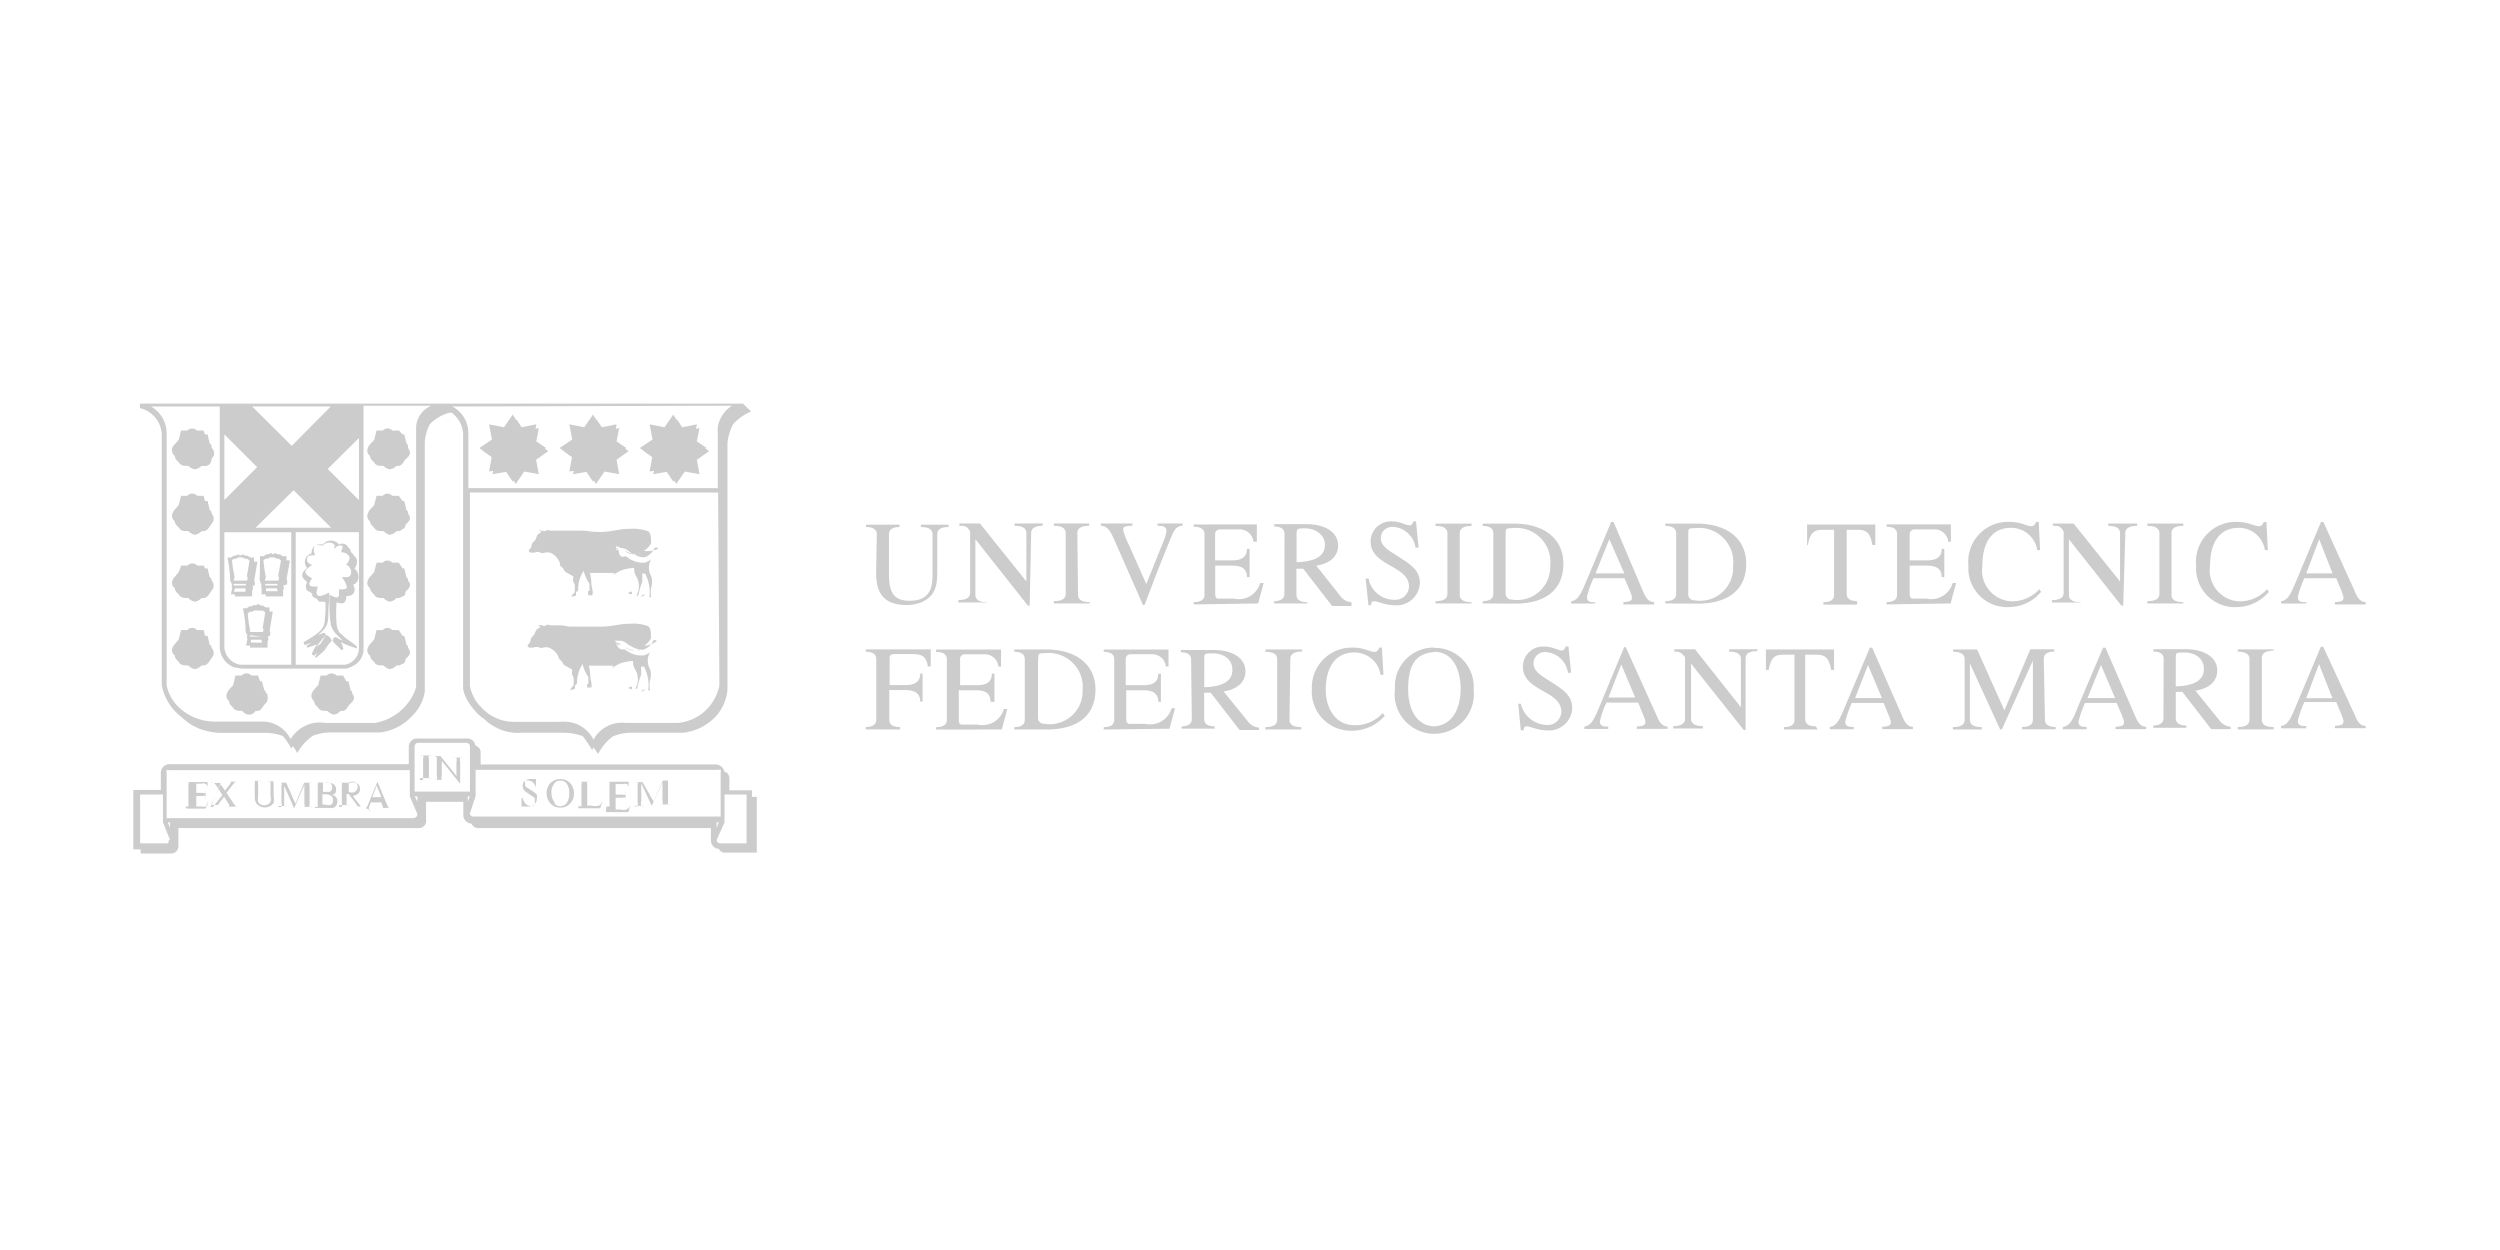 <svg id="Capa_1" data-name="Capa 1" xmlns="http://www.w3.org/2000/svg" viewBox="0 0 800 400"><defs><style>.cls-1,.cls-2{fill:#ccc;}.cls-1{fill-rule:evenodd;}</style></defs><g id="Primer_plano" data-name="Primer plano"><path class="cls-1" d="M742.14,172.56l4.28,10.92H738Zm1.34-5.54h-.75l-7.81,18.56c-1.59,3.77-2.6,6.54-4.95,6.8v.75H738v-.42c-1.35,0-2.69,0-2.69-1.68a30.15,30.15,0,0,1,2.1-6H747.6l1.34,3.28c1.51,3.44,1.51,4.19-1.76,4.36v.76H757v-.76c-2.1,0-2.94-2.18-3.61-3.78Zm-18.21,0h-.84c-1.26,3.11-3.19,0-8.4,0A12.72,12.72,0,0,0,702.77,181a12.42,12.42,0,0,0,11.52,13.26,12.63,12.63,0,0,0,1.74,0,13.49,13.49,0,0,0,10-4.87l-.59-.84a11.66,11.66,0,0,1-9.06,3.87,9.92,9.92,0,0,1-9.25-10.53,8.65,8.65,0,0,1,.1-.89c0-7,2.77-12.09,9.15-12.09a8.39,8.39,0,0,1,8.39,7.13h.93Zm-30.39,3.61c0-1.09.58-2.35,3.77-2.35v-.75h-11.5v.75c3.28,0,3.86,1.26,3.86,2.35V190c0,1.1-.58,2.36-3.86,2.36v.75h11.5v-.42c-3.19,0-3.77-1.26-3.77-2.35Zm-14.78,0c0-1.09.59-2.35,3.78-2.35v-.75h-9.24v.75c3.19,0,3.78,1.26,3.78,2.35v15.45l-14.86-18.55h-6.63v.75c1.93,0,2.27,0,3.44,1.76h0v19.65c0,1.09-.59,2.35-3.78,2.35v.76h9.24v-.09c-3.19,0-3.78-1.26-3.78-2.35v-17.8l16.79,21.24h.59ZM652.4,167h-.84c-1.26,3.11-3.19,0-8.4,0A12.72,12.72,0,0,0,629.9,181a12.42,12.42,0,0,0,11.52,13.26,12.63,12.63,0,0,0,1.74,0,13.49,13.49,0,0,0,10-4.87l-.59-.84a11.66,11.66,0,0,1-9.06,3.87,9.92,9.92,0,0,1-9.25-10.53,8.65,8.65,0,0,1,.1-.89c0-7,2.77-12.09,9.15-12.09a8.39,8.39,0,0,1,8.39,7.13h.93Zm-28.21,26.11,1.76-6.55h-1.09a7.14,7.14,0,0,1-8.39,5H612.1c-.76,0-1-.84-1-1.52V181h5.46c2.6,0,4.78.67,4.78,3.69h.84v-9.06h-.84c0,3-2.18,3.69-4.78,3.69h-5.46v-8.4a1.52,1.52,0,0,1,1.5-1.52H619a4.37,4.37,0,0,1,4.45,3.95h.84v-5.54H603.71v.75c2.77,0,3.35,1.26,3.35,2.35v19.4c0,1.09-.58,2.35-3.35,2.35v.75Zm-29.89-.75c-2.77,0-3.36-1.26-3.36-2.36V169.54h2.77c2.86,0,4.62,0,5.46,4.87h.93v-6.55H578.27v6.55h.25c.84-4.87,2.69-4.87,5.54-4.87h2.85v20.82c0,1.09-.58,2.35-3.44,2.35v.76h10.75ZM540.24,171c0-1.85,0-2,2.26-2a10.93,10.93,0,0,1,12.09,9.61,10.7,10.7,0,0,1,0,2.4,10.57,10.57,0,0,1-9.88,11.22,10.3,10.3,0,0,1-2.54-.14,1.85,1.85,0,0,1-1.93-1.76V171Zm2.94,22.16c10.41,0,15.61-4.87,15.61-12.76s-6-12.84-15.87-12.84h-10v.75c2.86,0,3.45,1.26,3.45,2.35V190c0,1.1-.59,2.36-3.45,2.36v.75ZM515,172.56l4.78,10.92h-9.23Zm1.34-5.54h-.75l-7.81,18.56c-1.6,3.77-2.6,6.54-5,6.8v.75h7.64v-.42c-1.26,0-2.6,0-2.6-1.68a30.15,30.15,0,0,1,2.1-6h9.9l1.43,3.28c1.51,3.44,1.51,4.19-1.76,4.36v.76h9.82v-.76c-2.18,0-2.94-2.18-3.69-3.78ZM481.81,171c0-1.85,0-2,2.18-2a10.91,10.91,0,0,1,12.08,9.61,10.7,10.7,0,0,1,0,2.4A10.57,10.57,0,0,1,486,192a10.37,10.37,0,0,1-2.36-.15,1.84,1.84,0,0,1-1.84-1.84V171Zm2.94,22.16c10.32,0,15.53-4.87,15.53-12.76s-6-12.84-15.87-12.84H474.5v.75c2.77,0,3.36,1.26,3.36,2.35V190c0,1.1-.59,2.36-3.36,2.36v.75Zm-17.63-22.5c0-1.09.58-2.35,3.77-2.35v-.75h-11.5v.75c3.28,0,3.78,1.26,3.78,2.35V190c0,1.1-.5,2.36-3.78,2.36v.75h11.5v-.42c-3.19,0-3.77-1.26-3.77-2.35Zm-29.22,23h.84c0-2.85,3.19,0,7.22,0a7.47,7.47,0,0,0,8.35-6.48c0-.19,0-.38.05-.57,0-4.61-3.53-6.29-8.4-9.48-1.68-1-4.11-2.61-4.11-4.79a3.61,3.61,0,0,1,3.49-3.73,4.4,4.4,0,0,1,.62,0,7.74,7.74,0,0,1,7,6.63h1l-.84-8.4h-.84c-.93,2.86-2.77,0-6.89,0a6.48,6.48,0,0,0-6.79,6.12c0,.12,0,.23,0,.35,0,7.3,10.5,7.55,12.09,13a4.36,4.36,0,0,1-2.91,5.44,4.45,4.45,0,0,1-1.45.19,8.41,8.41,0,0,1-8.4-6.8H437Zm-23-22.83c0-1.76.42-1.76,2.85-1.76s6.22,1.51,6.22,5.29-3.45,5.37-9.07,5.54ZM411,190c0,1.1-.59,2.36-3.28,2.36v.75h10.58v-.42c-2.85,0-3.44-1.26-3.44-2.35V182h2.18l9.24,11.92h6.21v-1.18a4.9,4.9,0,0,1-3.7-2.18L421.2,181c3.61-.51,7-2.44,7-6.47s-3.86-6.8-10.24-6.8H407.76v.76c2.69,0,3.28,1.26,3.28,2.35Zm-8.4,3.11,1.77-6.55h-1.1a7.14,7.14,0,0,1-8.39,5H389.8c-.76,0-.93-.84-.93-1.52V181h5.38c2.6,0,4.78.67,4.78,3.69h.84v-9.06H399c0,3-2.18,3.69-4.78,3.69h-5.38v-8.4c0-1,.68-1.51,1.68-1.51h6.22a4.37,4.37,0,0,1,4.36,3.95h1.09v-5.54H382v.75c2.85,0,3.44,1.26,3.44,2.35v19.4c0,1.09-.59,2.35-3.44,2.35v.75Zm-36.85.5h.5c2.1-5.54,6-15.78,8.9-22.58.67-1.51,1.43-2.77,3.27-2.77v-.75h-8v.75c1.17,0,2.85,0,2.85,1.68a11.44,11.44,0,0,1-.92,3.19l-5.54,13.77-5.63-12.68a23.49,23.49,0,0,1-1.76-4.53c0-.92,0-1.43,2.94-1.43v-.75H352.27v.75c2.27,0,3.28,2.18,4.28,4.45Zm-21-23c0-1.09.59-2.35,3.78-2.35v-.75H337.24v.75c3.19,0,3.78,1.26,3.78,2.35V190c0,1.1-.59,2.36-3.78,2.36v.75h11.51v-.42c-3.19,0-3.78-1.26-3.78-2.35Zm-14.78,0c0-1.09.59-2.35,3.7-2.35v-.75h-9v.75c3.19,0,3.77,1.26,3.77,2.35v15.45l-14.86-18.55H307v.75c1.93,0,2.27,0,3.44,1.76h0v19.65c0,1.09-.58,2.35-3.77,2.35v.76h9.15v-.09c-3.11,0-3.7-1.26-3.7-2.35v-17.8l16.79,21.24h.59Zm-49.61,12.68c0,7.05,2.85,10.32,9.91,10.32a12.5,12.5,0,0,0,4.86-1c4.37-2.1,4.79-5.46,4.79-9.83V171c0-1.09.59-2.35,3.61-2.35v-.76h-8.82v.76c3.11,0,3.7,1.26,3.7,2.35v12.17c0,3.69,0,9.07-7.3,9.07-4.79,0-6.64-2.27-6.64-8.4V171c0-1.09.59-2.35,3.36-2.35v-.76H277.14v.76c2.85,0,3.44,1.26,3.44,2.35Zm461.73,29.21,4.28,10.92H738Zm1.34-5.54h-.75l-7.81,18.56c-1.59,3.77-2.6,6.54-4.95,6.8v.75H738v-.75c-1.35,0-2.69,0-2.69-1.68a29.71,29.71,0,0,1,2.1-6H747.6l1.34,3.27c1.51,3.44,1.51,4.2-1.76,4.37v.75H757v-.75c-2.1,0-2.94-2.19-3.61-3.78Zm-19.64,3.61c0-1.09.59-2.35,3.78-2.35v-.42h-11.5v.76c3.19,0,3.77,1.26,3.77,2.35v19.39c0,1.09-.58,2.35-3.77,2.35v.76h11.5v-.76c-3.19,0-3.78-1.26-3.78-2.35Zm-27.54,0c0-1.76,0-1.76,2.86-1.76s6.13,1.51,6.13,5.29-3.45,5.37-9,5.54Zm-3.94,19.23c0,1.09-.59,2.35-3.28,2.35v.75h10.58v-.75c-2.77,0-3.36-1.26-3.36-2.35v-8.4h2.1l9.24,11.92h6.21v-.75a5,5,0,0,1-3.69-2.18L702.52,221c3.61-.5,7-2.43,7-6.46s-3.86-6.8-10.24-6.8H689.08v.75c2.69,0,3.28,1.26,3.28,2.35Zm-20-17,4.53,10.58H668Zm1.42-5.54h-.75l-7.89,18.55c-1.51,3.78-2.52,6.55-5,6.8v.76h7.64v-.76c-1.26,0-2.6,0-2.6-1.68a30.15,30.15,0,0,1,2.1-6h10.07l1.43,3.28c1.43,3.44,1.51,4.19-1.76,4.36v.76h9.82v-.76c-2.18,0-3-2.18-3.69-3.78Zm-19.72,3.61c0-1.09.58-2.35,3.35-2.35v-.76h-7.64L641.4,227.3l-8.73-19.48H625v.76c3.1,0,3.69,1.26,3.69,2.35v19.39c0,1.09-.59,2.35-3.78,2.35v.76h9.24v-.76c-3.19,0-3.78-1.26-3.78-2.35v-18l9.66,21.07h.58l9.91-22v18.89c0,1.09-.59,2.35-3.44,2.35v.76h10.74v-.76c-2.85,0-3.44-1.26-3.44-2.35Zm-56.25,1.93,4.45,10.58h-8.57Zm1.34-5.54h-.75l-7.81,18.55c-1.6,3.78-2.6,6.55-5,6.8v.76h7.64v-.76c-1.35,0-2.69,0-2.69-1.68a30.15,30.15,0,0,1,2.1-6h10.16l1.34,3.28c1.51,3.44,1.51,4.19-1.76,4.36v.76h9.82v-.76c-2.1,0-2.94-2.18-3.61-3.78Zm-18,25.18c-2.85,0-3.44-1.26-3.44-2.35V209.5h2.77c2.86,0,4.7,0,5.54,4.87h.92v-6.55H565.09v6.55H566c.84-4.87,2.6-4.87,5.46-4.87h2.77v20.82c0,1.09-.51,2.35-3.36,2.35v.76h10.75Zm-22.5-21.74c0-1.09.59-2.35,3.78-2.35v-.59h-9.07v.76c3.19,0,3.78,1.26,3.78,2.35v15.45l-14.69-18.56h-6.63v.76c1.93,0,2.27.42,3.44,1.76h0V230c0,1.09-.59,2.35-3.78,2.35v.75h9.49v-.75c-3.19,0-3.78-1.26-3.78-2.35V212.36L558,233.6h.59Zm-39.79,1.93,4.45,10.58h-8.56Zm1.43-5.54h-.51L512,225.7c-1.6,3.78-2.61,6.55-5,6.8v.76h7.64v-.76c-1.34,0-2.68,0-2.68-1.67a29.4,29.4,0,0,1,2.1-6H524.2l1.35,3.28c1.51,3.44,1.51,4.2-1.77,4.36v.76h9.83v-.76c-2.1,0-2.94-2.18-3.61-3.77Zm-33.58,26.61h.92c0-2.85,3.11,0,7.14,0a7.46,7.46,0,0,0,8.34-6.48,5.48,5.48,0,0,0,.05-.57c0-4.62-3.52-6.29-8.39-9.49-1.68-1-4-2.6-4-4.78a3.61,3.61,0,0,1,3.5-3.72l.53,0a7.7,7.7,0,0,1,7,6.63h1l-.84-8.4H501c-.92,2.86-2.77,0-6.88,0a6.46,6.46,0,0,0-6.79,6.12c0,.12,0,.23,0,.35,0,7.3,10.49,7.55,12.09,12.93a4.37,4.37,0,0,1-2.81,5.5,4.32,4.32,0,0,1-1.56.2,8.8,8.8,0,0,1-8.39-6.8h-.84ZM459,208.58c6,0,8.4,5.87,8.4,11.92,0,4.2-1.43,11.42-8.4,11.92-4.53,0-8.39-3.95-8.39-11.92s2.6-11.42,8.31-11.84Zm0-1.35a12.35,12.35,0,0,0-12.62,12.06c0,.4,0,.81,0,1.21a12.68,12.68,0,1,0,25.19,2.91,12.87,12.87,0,0,0,0-2.91,12.43,12.43,0,0,0-11.65-13.16c-.34,0-.69,0-1,0Zm-16.79,0h-.84c-1.26,3.11-3.19,0-8.39,0a12.77,12.77,0,0,0-13.19,12.32c0,.35,0,.69,0,1a12.51,12.51,0,0,0,11.7,13.27,13.53,13.53,0,0,0,1.56,0,13.79,13.79,0,0,0,10.08-4.79l-.67-.84a11.65,11.65,0,0,1-9.07,3.86c-6.3,0-9.15-5.79-9.15-11.25,0-6.88,2.77-12,9.15-12a8.39,8.39,0,0,1,8.39,7.14h.93Zm-29.3,3.61c0-1.09.59-2.35,3.78-2.35v-.67H404.91v.76c3.19,0,3.78,1.26,3.78,2.35v19.39c0,1.09-.59,2.35-3.78,2.35v.76h11.5v-.76c-3.19,0-3.78-1.26-3.78-2.35Zm-27.53,0c0-1.76,0-1.76,2.85-1.76s6.13,1.51,6.13,5.29-3.44,5.37-9,5.54Zm-4,19.23c0,1.09-.59,2.35-3.27,2.35v.76h10.58v-.76c-2.77,0-3.36-1.26-3.36-2.35v-8.4h2.1l9.23,11.93h6.21v-.76a5,5,0,0,1-3.69-2.18l-7.64-9.41c3.61-.5,7-2.43,7-6.46s-3.86-6.8-10.24-6.8H377.88v.76c2.68,0,3.27,1.26,3.27,2.35Zm-7.13,3.11,1.76-6.55h-1.09a7.14,7.14,0,0,1-8.4,5h-5.12c-.75,0-1-.84-1-1.51v-9.24h5.46c2.6,0,4.79.68,4.79,3.7h.84v-9h-.84c0,3-2.19,3.69-4.79,3.69h-5.62v-8.4a1.51,1.51,0,0,1,1.5-1.52h6.89a4.37,4.37,0,0,1,4.45,3.95h.84v-5.46H353.19v.76c2.78,0,3.36,1.26,3.36,2.35v19.39c0,1.09-.58,2.35-3.36,2.35v.76Zm-42-22.17c0-1.84,0-2,2.18-2a10.91,10.91,0,0,1,12,9.65,11.41,11.41,0,0,1,0,1.85,10.58,10.58,0,0,1-9.88,11.23,10.81,10.81,0,0,1-2.54-.15,1.84,1.84,0,0,1-1.85-1.84V211Zm2.77,22.42c10.33,0,15.53-4.87,15.53-12.76s-6-12.85-15.86-12.85H324.57v.76c2.77,0,3.36,1.26,3.36,2.35v19.39c0,1.09-.59,2.35-3.36,2.35v.76Zm-14.44,0,1.76-6.55h-1.09a7.13,7.13,0,0,1-8.39,5h-5.12c-.76,0-.93-.84-.93-1.51v-9.49h5.38c2.6,0,4.78.68,4.78,3.7h1.26v-9h-.84c0,3-2.18,3.69-4.78,3.69h-5.38v-8.4c0-1,.68-1.51,1.68-1.51h6.22a4.37,4.37,0,0,1,4.36,3.95h.84v-5.46H299.55v.76c2.85,0,3.44,1.26,3.44,2.35v19.39c0,1.09-.59,2.35-3.44,2.35v.76Zm-32.57,0v-.76c-2.86,0-3.44-1.26-3.44-2.35v-9.49h5.12c2.52,0,4.78.68,4.78,3.7h.76v-9h-.76c0,3-2.26,3.69-4.78,3.69h-5v-8.4c0-.92,0-1.51,1.68-1.51h5c2.77,0,5,0,5.54,3.95h.92v-5.46H277.05v.76c2.77,0,3.36,1.26,3.36,2.35v19.39c0,1.09-.59,2.35-3.36,2.35v.76Z"/><path class="cls-1" d="M206.2,220.58l-1.18.59h0a1.25,1.25,0,0,0,1.34-.5Zm-4-.84h-.51l-.67.42C202.17,220.67,202.42,220.75,202.17,219.74Zm3.94-13.09a6.43,6.43,0,0,0,2.19-2.44h0c0-1.51,0-3.27-1-3.86a13.42,13.42,0,0,0-5.79-.75c-3.61,0-5.55.92-9.16.92h-9.73c-1.35,0-2.1-.42-3.53-.42h-3c-.42,0-.76-.5-1.35,0a1.25,1.25,0,0,1-1.34,0h0a.67.67,0,0,0-.67,0H172l1,.5c-1.18.76-1.35.67-1.77,1.85s-1.09,1.17-1.42,2.18a2.4,2.4,0,0,1-.76,1.6h0c-.5.5,0,1.17.92,1h.76a2.32,2.32,0,0,1,1.93,0h0c1.18.51,2.1-1.09,4.53.93a5,5,0,0,1,1.68,2.6h0l.59.59c.84.67.42,1.09,1.43,1.68l2.26,1.26c-.42,2.43.42,1.51.42,3a1.58,1.58,0,0,1,0,.75h0v1.26a4.77,4.77,0,0,0-1.09,1.43,1.81,1.81,0,0,0,1.51-.42v-1s.84-.5.67-1h0a10.69,10.69,0,0,1,1.77-5.8,12.24,12.24,0,0,0,1.84,4.12v2.26h-.41v.51h0a1.94,1.94,0,0,1,0,.59h1.42v-.42h0a.65.65,0,0,0,0-.51v-.5a10.8,10.8,0,0,1-.42-2.77,17.66,17.66,0,0,0-.42-2.77h8l-.76.59c.76,0,2-1.1,3.11-1.43a14.63,14.63,0,0,1,3.78-.67,4.87,4.87,0,0,0,.75,2.85,6,6,0,0,1,0,6h.59a23,23,0,0,1,1.26-4.45v-2.6h.92a15.75,15.75,0,0,1,.67,1.59,12.59,12.59,0,0,1,.68,6H208a8.56,8.56,0,0,1,0-3.19,5.72,5.72,0,0,0,0-3.61,5.37,5.37,0,0,1,0-5.37,6.31,6.31,0,0,1-2,1,8.38,8.38,0,0,1-6.05-1.93h-.58c-1.09,0-1.6-.42-1.77-1.34s0-.5,0-.67l-1-.76h1.68a3.64,3.64,0,0,1,2.43,1s3.53,2.52,5.46,1.76a5.26,5.26,0,0,0,2.93-2.94H210a.4.4,0,0,1,0,.42h0A7.64,7.64,0,0,1,206.11,206.65Zm-6.71,0a6.86,6.86,0,0,0,4.87,1.51,3.91,3.91,0,0,0,1.17-.59,5,5,0,0,1-4.87,0Zm-1.68-.42h.92l-.59-.42h-.75v.5s0,.76.5.59Z"/><polygon class="cls-1" points="191 134.37 192.6 136.72 197.3 135.79 197.05 137.22 198.14 136.97 197.3 141.25 200.4 143.35 200.07 143.6 201.16 144.35 197.3 147.13 198.14 151.74 193.44 150.9 190.75 154.85 189.99 153.76 189.74 154.09 187.64 150.99 183.36 151.74 183.61 150.65 182.19 150.9 183.03 146.29 180.76 144.69 179.08 143.35 183.11 140.66 182.19 135.79 186.97 136.72 189.74 132.69 190.92 134.45 191 134.37"/><path class="cls-1" d="M187.73,137.3l1.76,4.2h.5l1.77-4.2-2-2.85Zm.84,4.62-1.68-4.2-3.44-.67.58,3.44,4.2,1.77Zm-.76,1.18-4.11-1.68-2.86,1.93,2.86,2,4.11-1.68Zm0,1.51-4.11,1.68-.59,3.44,3.44-.67,1.68-4Zm1.34.84-1.76,4,2,2.85,2-2.94-1.68-3.94Zm1.52-.42,1.59,4,3.44.67-.59-3.44-4-1.68Zm.75-1.43,4,1.76,2.86-2-2.86-1.93-4.11,1.68h0Zm-.5-1.43,4.19-1.68.59-3.44-3.44.67-1.68,4.2Zm-1.51,0a1.18,1.18,0,0,0-1.18,1.18,1.16,1.16,0,0,0,1.09,1.25h.09a1.18,1.18,0,0,0,1.26-1.09v-.17a1.18,1.18,0,0,0-.93-1.09Z"/><path class="cls-1" d="M202.17,189.35h-.51a1.76,1.76,0,0,0-.67.51C202.17,190.28,202.42,190.36,202.17,189.35Zm4,.84-1.18.59h0a1.35,1.35,0,0,0,1.34-.42Zm0-14a6.23,6.23,0,0,0,2.18-2.35h0c0-1.42,0-3.27-1-3.86a15,15,0,0,0-5.79-.76c-3.61,0-5.54.93-9.15,1s-3.86-.42-6.38-.42h-9.91c-.42,0-.75-.42-1.34,0a1.5,1.5,0,0,1-1.34,0h-1.1l1,.42c-1.17.76-1.34.67-1.76,1.93s-1.09,1.09-1.43,2.1a2.34,2.34,0,0,1-.75,1.6h0c-.51.42,0,1.09.92,1h.75a2.08,2.08,0,0,1,1.94,0h0c1.17.59,2.09-1.09,4.53.93a5.83,5.83,0,0,1,1.68,2.6V181l.59.5c.84.76.42,1.09,1.42,1.68s2.27,1.26,2.27,1.26c-.42,2.52.42,1.6.42,3a2.37,2.37,0,0,1,0,.84h0v1.26a5.62,5.62,0,0,0-1.09,1.34,1.82,1.82,0,0,0,1.51-.42v-1s.84-.42.67-.93h0a10.64,10.64,0,0,1,1.76-5.87,12.21,12.21,0,0,0,1.85,4.11v2.35h-.42v.59h0v.67a1.7,1.7,0,0,0,1.43,0v-.5h0a.75.75,0,0,0,0-.51v-.5a10.38,10.38,0,0,1-.42-2.77,19.78,19.78,0,0,0-.42-2.77h8l-.75.5c.75,0,2-1.09,3.1-1.42a14.8,14.8,0,0,1,3.78-.68,4.89,4.89,0,0,0,.76,2.86,6.24,6.24,0,0,1,0,6h.59a22,22,0,0,1,1.25-4.36,24.14,24.14,0,0,0,0-2.69h.93c.25.52.47,1.05.67,1.6a12.33,12.33,0,0,1,.67,6h.59a8.56,8.56,0,0,1,0-3.19,5.86,5.86,0,0,0,0-3.61,5.39,5.39,0,0,1,0-5.38,6.82,6.82,0,0,1-2,1.09,8.37,8.37,0,0,1-6-2h-.59c-1.09.42-1.59-.42-1.76-1.34s0-.42,0-.68l-1-.67h1.68a3.65,3.65,0,0,1,2.44,1s3.52,2.52,5.45,1.85a5.74,5.74,0,0,0,2.94-3h.84a.55.55,0,0,1,0,.5h0a8.5,8.5,0,0,1-4.2.59Zm-6.72-.42a6.86,6.86,0,0,0,4.87,1.51,3.12,3.12,0,0,0,1.17-.5,5.11,5.11,0,0,1-4.86,0Zm-1.68-.42h.67a2.39,2.39,0,0,0-.58-.42,1.4,1.4,0,0,0-.76,0h0v.51s0,.75.5.58Z"/><path class="cls-1" d="M110.83,218h.67l.67,2.77.5.59h0v.5h0c1,1.35.68,2.27-.5,3.28s-1.17,2.6-3.19,2.35a3.52,3.52,0,0,1-2.1,1.17,3.78,3.78,0,0,1-2.1-1.17c-1.17,0-2.26,0-2.85-.84s-1.26-1-1.43-2.35h0c-1.34-1-.92-2.52,0-3.61l1.35-1.51.75-3h1.93a2.11,2.11,0,0,1,3-.14l.14.14h2.1Z"/><path class="cls-1" d="M107.89,217.56h-.42a.7.7,0,0,0-.76,0l-.92.59a.81.81,0,0,1-.5.75c-.51.17-.84,0-.76-.67h0l-.67,2.6-1.43,1.68c-.67.68-1.09,1.52,0,2.19l1.35-2.1.84.59-1.6,2.26c0,1.6.59,1.85,2.1,1.51l.59-3.52h.92l-.5,3.61a2.26,2.26,0,0,0,1.42.84,2.3,2.3,0,0,0,1.35-.84l-1.26-4.12h.75l.76,3.61c1.43,0,1.85,0,2-1.59l-1.68-2.18.76-.59,1.51,1.93c.76-.67.67-1.26,0-2l-1.59-1.67-.59-2.61h-.42l-.92.51a1.22,1.22,0,0,0-.42-.68Z"/><path class="cls-1" d="M83.21,218h.59l.75,2.77.5.59h0a1.4,1.4,0,0,1,0,.5h.42s.68,2.27-.5,3.28-1.17,2.6-3.19,2.35a2.43,2.43,0,0,1-3.33.86,2.47,2.47,0,0,1-.87-.86c-1.17,0-2.26,0-2.85-.84s-1.34-1-1.43-2.35h0c-1.34-1-.92-2.52,0-3.61l1.34-1.51.68-3h2a2.11,2.11,0,0,1,3-.14l.14.14h2.1Z"/><path class="cls-1" d="M80.52,217.56H80.1a.84.84,0,0,0-.84,0l-.84.59a.81.81,0,0,1-.5.75c-.5.17-.84,0-.76-.67h0l-.67,2.6L75,222.51c-.59.68-1.09,1.52,0,2.19l1.43-2.1.84.59-1.6,2.26c0,1.6.59,1.85,2.1,1.51l.59-3.52h.92l-.5,3.61a2.28,2.28,0,0,0,1.34.84,2.25,2.25,0,0,0,1.43-.84l-1.26-4.12h1l.75,3.61c1.43,0,1.85,0,2-1.59l-1.68-2,.75-.58,1.52,1.93a1.28,1.28,0,0,0,.25-1.77,1.48,1.48,0,0,0-.25-.25l-1.43-1.84-.59-2.61h-.5l-.84.51a1.22,1.22,0,0,0-.42-.68Z"/><path class="cls-1" d="M128.79,203.46h.59l.67,2.77.51.59h0v.5h0c1.09,1.34.67,2.27-.51,3.27s-1.17,2.61-3.19,2.35a3.48,3.48,0,0,1-2.1,1.18,3.36,3.36,0,0,1-2-1.18c-1.26,0-2.35,0-2.86-.84s-1.34-1-1.51-2.35h0c-1.34-1-.92-2.52,0-3.61l1.35-1.51.75-3h2a2,2,0,0,1,2.84-.18l.18.18h2.1Z"/><path class="cls-1" d="M125.77,203h0a.84.84,0,0,0-.84,0l-.92.58a.82.82,0,0,1-.51.76c-.5.17-.83,0-.67-.67h-.42l-.58,2.6L120.31,208c-.67.67-1.09,1.51,0,2.18l1.35-2.1.84.59-1.6,2.27c0,1.59.59,1.85,2.1,1.51l.59-3.53h1l-.59,3.61a2.25,2.25,0,0,0,1.43.84,2.7,2.7,0,0,0,1.42-.84l-.84-3.69h1l.76,3.61c1.42,0,1.84,0,2-1.6l-1.68-2.18.84-.59,1.43,1.94c.75-.68.75-1.26,0-2l-1.51-1.68-.67-2.6h-.42l-.93.5a1.17,1.17,0,0,0-.42-.67Z"/><polygon class="cls-1" points="216.77 134.37 218.28 136.72 222.99 135.79 222.74 137.22 223.83 136.97 222.99 141.25 226.09 143.35 225.76 143.6 226.93 144.35 222.99 147.13 223.83 151.74 219.13 150.9 216.44 154.85 215.68 153.76 215.43 154.09 213.33 150.99 209.05 151.74 209.3 150.65 207.88 150.9 208.72 146.29 206.45 144.69 204.77 143.35 208.8 140.66 207.88 135.79 212.66 136.72 215.43 132.69 216.61 134.45 216.77 134.37"/><path class="cls-1" d="M213.5,137.3l1.68,4.2h.5l1.77-4.2-2-2.85Zm.84,4.62-1.76-4.2-3.45-.67.59,3.44,4.2,1.77Zm-.84,1.18-4.11-1.68-2.86,1.93,2.86,2,4.11-1.68Zm0,1.51-4.11,1.68-.59,3.44,3.44-.67,1.68-4Zm1.34.84-1.68,4,1.94,2.85,2-2.94-1.68-3.94Zm1.51-.42,1.6,4,3.44.67-.59-3.44-4-1.68Zm.76-1.43,4,1.76,2.85-2-2.85-1.93-4,1.68Zm-.5-1.43,4.19-1.68.59-3.44-3.44.67-1.68,4.2Zm-1.43,0a1.18,1.18,0,0,0-1.26,1.09v.09a1.18,1.18,0,0,0,1.08,1.26h.18a1.18,1.18,0,0,0,1.18-1.18.25.25,0,0,0,0-.08,1.16,1.16,0,0,0-.84-1.09Z"/><path class="cls-1" d="M128.79,181.88h.59l.67,2.77.51.59h0v.5h0c1.09,1.35.67,2.27-.51,3.28s-1.17,2.6-3.19,2.35a3.52,3.52,0,0,1-2.1,1.17,3.35,3.35,0,0,1-2-1.17c-1.26,0-2.35,0-2.86-.84s-1.34-1-1.51-2.35h0c-1.34-1-.92-2.52,0-3.61l1.35-1.51.75-3h2a2,2,0,0,1,2.84-.17l.18.17h2.1Z"/><path class="cls-1" d="M125.77,181.46h0a.84.84,0,0,0-.84,0l-.92.59a.82.82,0,0,1-.51.76c-.5.16-.83,0-.67-.68h-.42l-.58,2.61-1.52,1.67c-.67.68-1.09,1.52,0,2.19l1.35-2.1.84.59-1.6,2.26c0,1.6.59,1.85,2.1,1.51l.59-3.52h1L124,191a2.65,2.65,0,0,0,1.43.84,2.76,2.76,0,0,0,1.42-.84l-.84-3.7h1l.76,3.61c1.42,0,1.84,0,2-1.59l-1.68-2.18.84-.59,1.43,1.93c.75-.67.75-1.26,0-2l-1.51-1.67-.67-2.61h-.42l-.93.51a1.11,1.11,0,0,0-.42-.67Z"/><path class="cls-1" d="M128.79,160.31h.59l.67,2.85.51.59h0a2.91,2.91,0,0,0,0,.59h0c1.09,1.34.67,2.26-.51,3.27s-1.17,2.6-3.19,2.35a3.53,3.53,0,0,1-2.1,1.18,3.83,3.83,0,0,1-2-1.18c-1.26,0-2.35,0-2.86-.84s-1.34-1-1.51-2.35h0c-1.34-1-.92-2.52,0-3.69l1.35-1.43.75-3h2a2,2,0,0,1,2.84-.18l.18.18h2.1Z"/><path class="cls-1" d="M125.77,159.89h0a1,1,0,0,0-.84,0l-.92.58a.82.82,0,0,1-.51.76c-.5.17-.83,0-.67-.67h-.42l-.58,2.6-1.52,1.6c-.67.75-1.09,1.59,0,2.18l1.35-2,.84.51-1.6,2.35c0,1.51.59,1.84,2.1,1.51l.59-3.53h1l-.59,3.61a2.59,2.59,0,0,0,1.43.84,2.76,2.76,0,0,0,1.42-.84l-.84-3.69h1l.76,3.61c1.42,0,1.84,0,2-1.6l-1.68-2.18.84-.67,1.43,2c.75-.67.75-1.25,0-2l-1.51-1.68-.67-2.6h-.42l-.93.5a.91.91,0,0,0-.42-.67Z"/><path class="cls-1" d="M128.79,139h.59l.67,2.86.51.58h0v.93h0c1.09,1.43.67,2.35-.51,3.36s-1.17,2.6-3.19,2.35a3.47,3.47,0,0,1-2.1,1.09,3.17,3.17,0,0,1-2-1.09c-1.26,0-2.35,0-2.86-.84s-1.34-1-1.51-2.35h0c-1.34-1-.92-2.61,0-3.7l1.35-1.42.75-3h2a2.09,2.09,0,0,1,3-.05l.06.05h2.1Z"/><path class="cls-1" d="M125.77,138.23h0a1.11,1.11,0,0,0-.84,0l-.92.67a.8.8,0,0,1-.51.75c-.5.17-.83,0-.67-.67h-.42l-.58,2.6-1.52,1.6c-.67.76-1.09,1.6,0,2.18l1.35-2,.84.5-1.6,2.35c0,1.51.59,1.85,2.1,1.51l.59-3.52h1l-1.1,3.19a2.79,2.79,0,0,0,1.43.84c.42,0,1.09-.59,1.43-.84l-.84-3.7h1l.75,3.61c1.43,0,1.85,0,2-1.59l-1.68-2.27.84-.59,1.42,2c.76-.67.76-1.26,0-2l-1.51-1.67L127.7,139h-.42l-.92.42a1,1,0,0,0-.42-.59Z"/><polygon class="cls-1" points="165.4 134.37 166.91 136.72 171.61 135.79 171.36 137.22 172.45 136.97 171.61 141.25 174.72 143.35 174.38 143.6 175.47 144.35 171.53 147.13 172.45 151.74 167.75 150.9 165.06 154.85 164.31 153.76 164.05 154.09 161.95 150.99 157.59 151.74 157.84 150.65 156.5 150.9 157.34 146.29 155.07 144.69 153.39 143.35 157.42 140.66 156.5 135.79 161.28 136.72 164.05 132.69 165.23 134.45 165.4 134.37"/><path class="cls-1" d="M162,137.3l1.76,4.2h.5l1.68-4.2-1.93-2.85Zm.84,4.62-1.77-4.2-3.35-.67.58,3.44,4.2,1.77Zm-.76,1.18L158,141.42l-2.86,1.93,2.86,2,4.11-1.68Zm0,1.51L158,146.29l-.59,3.44,3.44-.67,1.68-4a1.18,1.18,0,0,0-.08-.42Zm1.35.84-1.77,4,2,2.85,1.93-2.94-1.6-3.94h-.58ZM165,145l1.59,4,3.44.67-.67-3.44-3.94-1.68Zm.75-1.43,4,1.76,2.86-2-2.86-1.93-4.11,1.68h0Zm-.5-1.43,4.11-1.68.67-3.44-3.44.67-1.68,4.2Zm-1.51,0a1.18,1.18,0,0,0-1.18,1.18,1.17,1.17,0,0,0,1.09,1.25h.09a1.18,1.18,0,0,0,1.26-1.09v-.17a1.18,1.18,0,0,0-.93-1.09Z"/><path class="cls-1" d="M65.58,203.46h.84l.67,2.77.59.59h0v.5h0a2.27,2.27,0,0,1,0,3.27c-.76,1-1.26,2.61-3.19,2.35a3.79,3.79,0,0,1-2.1,1.18,3.48,3.48,0,0,1-2.1-1.18c-1.26,0-2.27,0-2.86-.84s-1.34-1-1.51-2.35h0c-1.34-1-1-2.52,0-3.61l1.26-1.51.76-3h2a2.1,2.1,0,0,1,3-.14,1.85,1.85,0,0,1,.14.14h2.1Z"/><path class="cls-1" d="M62.56,203h0a.84.84,0,0,0-.84,0l-.93.58s0,.59-.42.76-.92,0-.75-.67h0L58,206.14l-1.51,1.68c-.59.67-1.09,1.51,0,2.19l1.43-2.1.84.58-1.6,2.27c0,1.6.59,1.85,2.1,1.51l.59-3.52h.92l-.58,3.61a2.79,2.79,0,0,0,1.42.84,2.59,2.59,0,0,0,1.43-.84l-.76-3.7h.93l.75,3.61c1.51,0,1.85,0,2.1-1.59l-1.68-2.19.76-.58,1.51,1.93a1.27,1.27,0,0,0,0-2l-1.51-1.68-.59-2.6h-.5l-.84.5a1.22,1.22,0,0,0-.42-.67Z"/><path class="cls-1" d="M65.58,181.88h.84l.67,2.77.59.59h0v.5h0a2.29,2.29,0,0,1,0,3.28c-.76,1-1.26,2.6-3.19,2.35a3.78,3.78,0,0,1-2.1,1.17,3.52,3.52,0,0,1-2.1-1.17c-1.26,0-2.27,0-2.86-.84s-1.34-1-1.51-2.35h0c-1.34-1-1-2.52,0-3.61l1.26-1.51L58,181h2a2.09,2.09,0,0,1,3-.14.93.93,0,0,1,.14.14h2.1Z"/><path class="cls-1" d="M62.56,181.46h0a.84.84,0,0,0-.84,0l-.93.59s0,.59-.42.76-.92,0-.75-.68h0L58,184.32,56.51,186c-.59.67-1.09,1.51,0,2.18l1.43-2.1.84.59-1.6,2.26c0,1.6.59,1.85,2.1,1.51l.59-3.52h.92l-.58,3.61s1,.84,1.42.84a2.53,2.53,0,0,0,1.43-.84l-.76-3.7h.93l.75,3.61c1.51,0,1.85,0,2.1-1.59l-1.68-2.18.76-.59L66.67,188a1.26,1.26,0,0,0,0-2l-1.51-1.68-.59-2.61h-.5l-.84.51a1.16,1.16,0,0,0-.42-.67Z"/><path class="cls-1" d="M65.58,160.31h.84l.67,2.85.59.59h0v.59h0a2.27,2.27,0,0,1,0,3.27c-.76,1-1.26,2.6-3.19,2.35a3.85,3.85,0,0,1-2.1,1.18,4,4,0,0,1-2.1-1.18c-1.26,0-2.27,0-2.86-.84s-1.34-1-1.51-2.35h0c-1.34-1-1-2.52,0-3.69l1.26-1.43.76-3h2a2.1,2.1,0,0,1,3-.14l.14.14h2.1Z"/><path class="cls-1" d="M62.56,159.89h0a1,1,0,0,0-.84,0l-.93.58s0,.59-.42.76-.92,0-.75-.67h0l-.67,2.6-1.52,1.6c-.58.75-1.09,1.59,0,2.18l.59-2.77.84.5L57.27,167c0,1.51.58,1.85,2.1,1.51L60,165h.93l-.59,3.61s1,.84,1.43.84a2.51,2.51,0,0,0,1.42-.84l-.75-3.7h.92l.76,3.61c1.51,0,1.84,0,2.1-1.59l-1.68-2.18.75-.68,1.51,2c.68-.67.68-1.26,0-2l-1.51-1.68-.59-2.6h-.5l-.84.51a.91.91,0,0,0-.42-.68Z"/><path class="cls-1" d="M65.58,139h.84l.67,2.86.59.58h0v.93h0a2.11,2.11,0,0,1,.42,2.94,2.09,2.09,0,0,1-.42.42c0,2-1.26,2.6-3.19,2.35a3.75,3.75,0,0,1-2.1,1.09,3.47,3.47,0,0,1-2.1-1.09c-1.26,0-2.27,0-2.86-.84s-1.34-1-1.51-2.35h0a2.35,2.35,0,0,1-.39-3.3,3,3,0,0,1,.39-.4l1.26-1.42.76-3h2a2.2,2.2,0,0,1,3.09,0l0,0h2.1Z"/><path class="cls-1" d="M62.56,138.23h0a1.11,1.11,0,0,0-.84,0l-.93.67s0,.59-.42.75-.92,0-.75-.67h0l-.67,2.6-1.52,1.6c-.58.76-1.09,1.6,0,2.18l1.43-2,.84.5-1.59,2.35c0,1.51.58,1.85,2.1,1.51l.58-3.52h.93l-.59,3.61s1,.84,1.43.84,1.09-.59,1.42-.84l-.75-3.7h.92l.76,3.61c1.51,0,1.84,0,2.1-1.59l-1.68-2.27.75-.59,1.51,2a1.27,1.27,0,0,0,0-2l-1.51-1.68L64.57,139h-.5l-.84.42a1,1,0,0,0-.42-.59Z"/><path class="cls-2" d="M73.64,185.41a2.94,2.94,0,0,0,.67,1.59,1.29,1.29,0,0,0,0,1.18l-.42,2h1.26v.67h5.54v-2a1.17,1.17,0,0,0,0-1.51l.67.17a2.11,2.11,0,0,0,0-1.77l1-6H81.28v-1.34H80l-.84-.59h-.76l-.75-.42-.76.42-.67-.42-.76.42h-.67l-.84.59H72.8a45.25,45.25,0,0,1,.84,6.38A1,1,0,0,0,73.64,185.41Zm4.87,3.94h-3.7l.42-1.09h3.36Zm.16-2H74.81a.52.52,0,0,1,0-.51h3.86Zm-3.77-8.56h.67l.67-.42h1.43l.75.42h.67l.76.58-.84,5a1.25,1.25,0,0,1,0,1.43h-4.2a1.07,1.07,0,0,1,.17-.76c0-.25.25.51,0-.92a41.33,41.33,0,0,1-.75-4.87Z"/><path class="cls-2" d="M81.11,193.63l-.67.42h-.67l-.84.59H77.75a45.65,45.65,0,0,1,.84,6.3,1.58,1.58,0,0,0,0,.75,2.9,2.9,0,0,0,.59,1.6,1.17,1.17,0,0,0,0,1.17l-.42,2.1H80v.67h5.62v-2a1.25,1.25,0,0,0,0-1.51l.67-.25a1.91,1.91,0,0,0,0-1.77l1-6H86.23v-1.34H85l-.84-.59h-.75l-.76-.51-.76.42Zm-1.18,10.08v-.42l3.87.42Zm.34,1.93v-.92h3.36l.25.92ZM82.7,195.4h1.35l.84.5-.84,5a1,1,0,0,1,0,1.34h-4.2a1.3,1.3,0,0,1,.08-.17c0-.33.26.59,0-.92a42.14,42.14,0,0,1-.67-4.87l.67-.5h.68l.67-.42H82.7Z"/><path class="cls-2" d="M111.08,206.4c1.18.5,3.11,1.09,3.11,1.09v-.67l-1.1-.84L110.41,204l-1.76-1.59a5.53,5.53,0,0,1-.93-2.69,39.53,39.53,0,0,1,0-7c2,.84,3.11.25,3.11-2h.67c2-.26,2.43-2,1.51-3.61a2.53,2.53,0,0,0,1.68-2.35,3.39,3.39,0,0,0-1.26-2.86,3.29,3.29,0,0,0,.76-2.77,2.4,2.4,0,0,0-.93-1.26,2.21,2.21,0,0,0-1-1.17,1.69,1.69,0,0,0-.76-1.43,2.07,2.07,0,0,0-3-1,3.3,3.3,0,0,0-5.21,0,3.87,3.87,0,0,0-2.07.14,12.42,12.42,0,0,1,2.07.2c.76-1.18,3.19-1.43,3.86,0,0,.08-.58,1.59,0,.84s1.77-1.18,2.35-.76-.83,2,0,2.1a2.4,2.4,0,0,1,2.27,1.34c.34,1-.5,2-1.09,2.69h.42c1.93,1.34,1.43,3.86,0,3.86h-1.76c.84.84,1.93,3.11,1.59,3.53s-1.93.42-2.52.42c.42,3.19-.5,2.94-2.93,1.68a49.44,49.44,0,0,0,0,5.71c.33,3.61,0,4.95,2.93,7.72l1.26,1.26a6.61,6.61,0,0,1-1.68-.84c-.75-.51-1.42-.25-1.42.75a.86.86,0,0,0,0,.39l.16.2c.59.67,1.6,1.6,1.6,1.6l1,1,.58-.42-.75-2.26A8.88,8.88,0,0,0,111.08,206.4Z"/><path class="cls-2" d="M104.45,203.29a.73.73,0,0,0-.37.19c-.33.79-1.19,1.91-1.48,2.5l-1.34,1a30.68,30.68,0,0,1,2.82-3.5c.13-.34.18-.63,0-.78-.5-.5-1.76.42-2.26.42,3.27-2.6,3.27-4,3.27-7.81,0-1.84.67-6,0-5.62s-2.69,1.43-3.44.84,0-2.18,0-2.86c-2.35.26-3.61-.25-1.77-2.6-3.19-1.76-2.51-2.52,0-4.28-1.51-.5-1.84-1.34-1.51-2.43s2.86-.26,2.35-1.1a2.81,2.81,0,0,1,0-2.63,2.86,2.86,0,0,0-1,2.47,2.8,2.8,0,0,0-1.25.66,2.85,2.85,0,0,0-.18,4c-2.18,1.68-2,3,0,4.45-.76,1.42-.42,3.1.84,3.1a1.64,1.64,0,0,0,.84.67c-.51,1.26,1.51,1.35,1.85,2.19s2.35-.09,2.35.84v2.77c-.42,3.69.16,4.87-3.28,7.39l-1.68,1.09-2.1,1.26.42.92,2.27-.84-1.59,1v.67a24.49,24.49,0,0,0,3.19-1.09l-.76,1.26-.92,1.84.75.59,1.09-1-.84,1.51h.59c.59-.58,2.94-2.43,2.94-2.93a21.25,21.25,0,0,1,2-2.51C105.74,204.26,105.1,203.22,104.45,203.29Z"/><path class="cls-2" d="M237.76,129.16h-193v1.43a9.07,9.07,0,0,1,7,8.39v80.26a16.8,16.8,0,0,0,6.46,10.33,16.84,16.84,0,0,0,8.4,4.45,18.23,18.23,0,0,0,4.36.5H84.38a16.62,16.62,0,0,1,6.13,1,20.67,20.67,0,0,1,2.69,4l.5-.76A13.65,13.65,0,0,1,95.13,241a15.78,15.78,0,0,1,5.12-5.62,16.13,16.13,0,0,1,5.71-1h15.78a16.8,16.8,0,0,0,10.08-5.2,13.89,13.89,0,0,0,4.11-7.81V141.67a14,14,0,0,1,1.68-6,14,14,0,0,1,6.21-3.61h.67a8.83,8.83,0,0,1,3.7,6.88v80.34c-.09.51-.26,3.61,4,8.4a14.91,14.91,0,0,0,2.77,2.43,15.6,15.6,0,0,0,12.17,4.37H180a18.26,18.26,0,0,1,6.47,1.09,37.42,37.42,0,0,1,3,4.45l.5-.84,1.43,2.1a16.4,16.4,0,0,1,4.7-5.63,15.74,15.74,0,0,1,5.71-1.17h16.79a16.88,16.88,0,0,0,10.58-5.37,14.76,14.76,0,0,0,3.61-8.4V141.67a16.63,16.63,0,0,1,1.85-6,16.83,16.83,0,0,1,5.7-4ZM94.63,170.3h20.23V207a5.46,5.46,0,0,1-4.45,5.71H94.63Zm-12.85-1.43,12.17-12,12,12Zm23.09-18.81,10-9.9v19.89Zm1-20-12.5,12.6-12.68-12.6ZM71.79,139l10.49,10.5L71.79,160Zm0,31.32H93.2v42.39H76.91A6.05,6.05,0,0,1,71.79,207Zm61.37-33.75v82.86a5.46,5.46,0,0,1-.42,1.68A16.8,16.8,0,0,1,120,231.33H104a10.84,10.84,0,0,0-11,5.2,10.07,10.07,0,0,0-8.39-5.62H68.77a16.81,16.81,0,0,1-11.67-4.7,13.66,13.66,0,0,1-3.78-6.89V138.48a9.81,9.81,0,0,0-5-8.4h22v77a7.13,7.13,0,0,0,4.53,6.46l2.52.42h33.58c3-1.09,4.7-2.27,5.37-5.46V129.83H138A7.89,7.89,0,0,0,133.16,136.55Zm96.54,84.62A14.85,14.85,0,0,1,217,231.33H200.24a10.33,10.33,0,0,0-10.33,5.37,10.25,10.25,0,0,0-8.4-5.71,16.12,16.12,0,0,0-2.6,0H164.64a14.08,14.08,0,0,1-10.66-4.7,12.5,12.5,0,0,1-3.61-6.88.89.89,0,0,1,0-.51V157.62h79.42l.42,61.54A7,7,0,0,1,229.7,221.17Zm0-84.54a15.36,15.36,0,0,0,0,2.35v17.21H149.87V138.48a9.57,9.57,0,0,0-5.13-8.4l89.5-.25A9.92,9.92,0,0,0,229.7,136.63Z"/><path class="cls-2" d="M83.71,187a1.43,1.43,0,0,0,0,1.18v2H85v.67H90.6v-2a1.46,1.46,0,0,0,0-1.51l1.09-.25a1.71,1.71,0,0,0,0-1.77l1.09-6H91.69v-1.34H90.43l-.84-.59h-.76l-.75-.42-.76.42-.75-.42-.68.42h-.67l-.84.59H83.21l-.09,6.8a1.09,1.09,0,0,0,0,.67A2.87,2.87,0,0,0,83.71,187Zm1.18.34v-.51h3.86a.52.52,0,0,1,0,.51Zm.25,1.85v-.93h3.44l.25.93Zm-.09-10.41h.59l.76-.42h1.43l.67.42h.67l.75.58-.92,5h0a1,1,0,0,1,0,1.43H84.8a1.07,1.07,0,0,1,.17-.76c0-.25.25.51,0-.92a39.92,39.92,0,0,1-.67-4.87Z"/><path class="cls-1" d="M240.62,255v-2.1H233.4V249a2.44,2.44,0,0,0-.67-1.6l-.93-.5a3.4,3.4,0,0,0-.75-1.43,3.71,3.71,0,0,0-1.68-.84H153.81v-3.86a2.26,2.26,0,0,0-1.68-2.18,2.6,2.6,0,0,0-2.43-2.27H132.91a2.76,2.76,0,0,0-2.1,2.6v5.63H53.91a2.91,2.91,0,0,0-1.68.84,2.86,2.86,0,0,0-.76,1.93v5.46H42.66v19H45v1.34h9.82a2.34,2.34,0,0,0,2.27-2.26v-5.88h77.15a2.36,2.36,0,0,0,2.1-1.85,2.09,2.09,0,0,0,0-.5v-6.05h11.92v4.29a2.76,2.76,0,0,0,2.6,2.68,2.36,2.36,0,0,0,2,1.43h74.63v4a2.77,2.77,0,0,0,2,2.6H230a2.24,2.24,0,0,0,1.59,1.26h10.58V255ZM53.74,269.86h-8.9V254.25h7.31v8.9l2.26,5.62H54A1.33,1.33,0,0,1,53.74,269.86Zm.67-4.95-.67-1.76h.67Zm78-3.11H53.32V247.28a1.71,1.71,0,0,1,0-.84,1.1,1.1,0,0,1,.76,0h77.06v8.4l2.44,5.7A1.35,1.35,0,0,1,132.4,261.8Zm1.18-5.29-.92-1.67h.92Zm-.92-3.19V238.88a1.25,1.25,0,0,1,.92-1.17h15.61a1.17,1.17,0,0,1,1.18.92v14.69Zm17,1.52h.67l-.67,1.67Zm1.68,6.46a1.26,1.26,0,0,1-1-.92l1.85-5.63v-8.39h77.65a1.1,1.1,0,0,1,.76,0,1.71,1.71,0,0,1,0,.84v14.1ZM230,263.15l-.67,1.76v-1.76Zm8.9,6.71h-8.4a1.07,1.07,0,0,1-1.17-1.09l2.52-5.62v-8.9h7.05Z"/><path class="cls-1" d="M67.43,258.19a1,1,0,0,0,.75,0l1-1.26,2-2.51-1.42-2.19a7.94,7.94,0,0,0-1.26-1.68,1.92,1.92,0,0,0-1,0h3.11m0,.42h0L72,253l1.43-1.85.42-.59h0v-.42H75.4a7.53,7.53,0,0,0-1,1.1l-1.93,2.43,2.44,3.69.67.76H73.3a1.52,1.52,0,0,0,0-.67l-1.59-2.52-1.51,2-.42.68H67.51Zm12.92-1.17h-.92a1.46,1.46,0,0,0,0,1V255a4.32,4.32,0,0,0,0,1.68,2.38,2.38,0,0,0,3.95-.08,3.63,3.63,0,0,0,0-1.85V250a1.35,1.35,0,0,0-.93,0h1.93c-.16,0,0,.58,0,1.34v3.44a5.34,5.34,0,0,1,0,2.18,3.48,3.48,0,0,1-5.62,0,4.51,4.51,0,0,1-.42-2v-4.11a2.45,2.45,0,0,0,0-1h2Zm5.54,8.39a1.36,1.36,0,0,0,1,0,2.35,2.35,0,0,0,0-1.34v-5.37a1.46,1.46,0,0,0,0-1H91.6l2.94,6.72,2.77-6.72H100a1.83,1.83,0,0,0-.93,0,1.79,1.79,0,0,0,0,.92v5.88a1.79,1.79,0,0,0,0,.92,1.35,1.35,0,0,0,.93,0H97.4a1.7,1.7,0,0,0,0-1.09v-6l-3.28,7.56h0l-3.19-7.22v6.46c0,.25.42,0,.84,0H89.08Zm16.79-.58a1.62,1.62,0,0,0,.68-1.52,1.51,1.51,0,0,0-.76-1.51,3.51,3.51,0,0,0-1.93-.42h-.67v3.28H104a3.1,3.1,0,0,0,1.51.17Zm-5.12.58h.93c.08,0,0-.42,0-.92v-5.88a1.43,1.43,0,0,0,0-1h2.6a5,5,0,0,1,2.43.5,2,2,0,0,1,.84,1.76,1.75,1.75,0,0,1-.58,1.51,2.55,2.55,0,0,1-1.1,0,4.35,4.35,0,0,1,1.52.76,1.76,1.76,0,0,1,.58,1.43,2.17,2.17,0,0,1-1.34,2.18,5.77,5.77,0,0,1-1.76,0h-4.12Zm4.71-4.78a1.42,1.42,0,0,0,.83-1.43,1.57,1.57,0,0,0-.92-1.59,3.56,3.56,0,0,0-1.59,0h-.42v3h2.1Zm8,0a1.8,1.8,0,0,0,.08-3.19,2.64,2.64,0,0,0-1.25,0h-.68v3.27a5.48,5.48,0,0,0,1.51.09Zm-5,4.78h.93a2.86,2.86,0,0,0,0-1.09v-5.71a1.79,1.79,0,0,0,0-.92,1.64,1.64,0,0,0-.93,0h3.53a5.74,5.74,0,0,1,1.85,0,1.93,1.93,0,0,1,1.34,2,1.78,1.78,0,0,1-.59,1.52,4.47,4.47,0,0,1-1.68.75l2.61,3.36h-.93l-3-4h-.67v3.53a1.22,1.22,0,0,0,.92,0h-3.36Zm13.6-3.1-1.51-3.7-1.42,3.7Zm-5.45,3.36h0a.86.86,0,0,0,.67,0,8.83,8.83,0,0,0,.84-1.85l2.68-6.47h0l3.11,7.48.5.92a.89.89,0,0,0,.68,0H122.5a1.4,1.4,0,0,0,0-.5l-.51-1.26h-3.35l-.59,1.59a2.94,2.94,0,0,1,0,.42.5.5,0,0,0,0,.5h.67Zm17.71-8.9a1.7,1.7,0,0,0,1.09,0v-6.89a1.13,1.13,0,0,0,0-.92,1.57,1.57,0,0,0-1.09,0h3.95a1.46,1.46,0,0,0-1,0,1.13,1.13,0,0,0,0,.92V249a1.46,1.46,0,0,0,1,0h-3.95Zm4.37,0a2,2,0,0,0,1.09,0,2.58,2.58,0,0,0,0-1.35v-5.87h0l-.51-.42h1.68l5.12,6.38v-4.45a2.67,2.67,0,0,0,0-1.43,2,2,0,0,0-.92,0h3.11a2.16,2.16,0,0,0-1,0,2.54,2.54,0,0,0,0,1.34v7.06h0l-5.88-7.31v4.62a2.19,2.19,0,0,0,0,1.43h-2.68Zm28.62,6A4.58,4.58,0,0,0,168,257a2.34,2.34,0,0,0,2,.92,1.42,1.42,0,0,0,1.09-.42,1.38,1.38,0,0,0,0-1.09,1.57,1.57,0,0,0,0-1.09l-1.34-.92-1.09-.76a3.4,3.4,0,0,1-.84-.67,2.25,2.25,0,0,1-.59-1.35,2.36,2.36,0,0,1,.67-1.67,2.75,2.75,0,0,1,1.77-.68h1.84v2.86h0a3,3,0,0,0-1.09-1.85,2.26,2.26,0,0,0-1.34-.5,1.74,1.74,0,0,0-1,0,1.22,1.22,0,0,0,0,.92,1.5,1.5,0,0,0,0,.84,3.58,3.58,0,0,0,1,.76l1.18.75a6.11,6.11,0,0,1,1.51,1.26,2.35,2.35,0,0,1,0,1.34,2.46,2.46,0,0,1-.76,1.77,3,3,0,0,1-2,.67h-2.1v-2.86ZM177.32,257a2.45,2.45,0,0,0,2,1,2.66,2.66,0,0,0,2-1,5.18,5.18,0,0,0,.84-3.11,5.24,5.24,0,0,0-.84-3.19,2.54,2.54,0,0,0-2-.92,2.4,2.4,0,0,0-2,1,4.58,4.58,0,0,0-.84,3.1,4.73,4.73,0,0,0,1.17,3.11Zm-1-6.55a4.44,4.44,0,0,1,6,0,4.79,4.79,0,0,1,1.35,3.44,4.43,4.43,0,0,1-1.43,3.44,4,4,0,0,1-2.94,1.1,4.23,4.23,0,0,1-3.1-1.26,5,5,0,0,1,0-6.72Zm8.81,7.56h.93c.08,0,0,0,0-.93v-6a1.32,1.32,0,0,0,0-.92h2.85a1.43,1.43,0,0,0-1,0,1,1,0,0,0,0,.84v6.38a.51.51,0,0,0,0,.42h1.25a5.58,5.58,0,0,0,2.44,0c.42,0,.75-.67,1.17-1.43h0l-.67,2.27H185Zm8.9,0a1.46,1.46,0,0,0,1,0,1.64,1.64,0,0,0,0-.93v-6a2.37,2.37,0,0,0,0-.92h6.13v1.93h0a1.74,1.74,0,0,0-.5-1.18,3.25,3.25,0,0,0-1.52,0H197a2.94,2.94,0,0,0,0,.42v2.94h2.1a1.57,1.57,0,0,0,1.09,0,1.92,1.92,0,0,0,0-1h0v3h0a3.42,3.42,0,0,0,0-1,1.7,1.7,0,0,0-1.09,0H197v3.78h1.51a4.31,4.31,0,0,0,2,0,2.62,2.62,0,0,0,1.17-1.43h0l-.58,2.27h-7.22Zm9,0a2.11,2.11,0,0,0,1,0,2.39,2.39,0,0,0,0-1.35v-5.45a1.35,1.35,0,0,0,0-.93,1.43,1.43,0,0,0-1,0h2.6l3.52,6.21,2.94-6.71h1.68a2.37,2.37,0,0,0,0,.92v5.79a2.09,2.09,0,0,0,0,.93,1.46,1.46,0,0,0,1,0H212a1.57,1.57,0,0,0,0-1.09v-6l-3.44,7.55h0l-3.36-7.22v5.79a2.07,2.07,0,0,0,0,1.43,1.45,1.45,0,0,0,.92,0H203ZM59.37,258a1.45,1.45,0,0,0,.92,0,1.64,1.64,0,0,0,0-.93v-5.87a1.64,1.64,0,0,0,0-.93,2,2,0,0,0-.92,0h7.05v1.93h0a1.34,1.34,0,0,0-1.14-1.51,1.23,1.23,0,0,0-.71.09H62.81v2.93h2a1.36,1.36,0,0,0,1,0,1.89,1.89,0,0,0,0-1h0v3.1h0a2,2,0,0,0,0-1.09,1.46,1.46,0,0,0-1,0h-2v3.36h1.43a5.68,5.68,0,0,0,1.93,0,3.24,3.24,0,0,0,.25-1.6h0l-.59,2.27H59.7Z"/></g></svg>